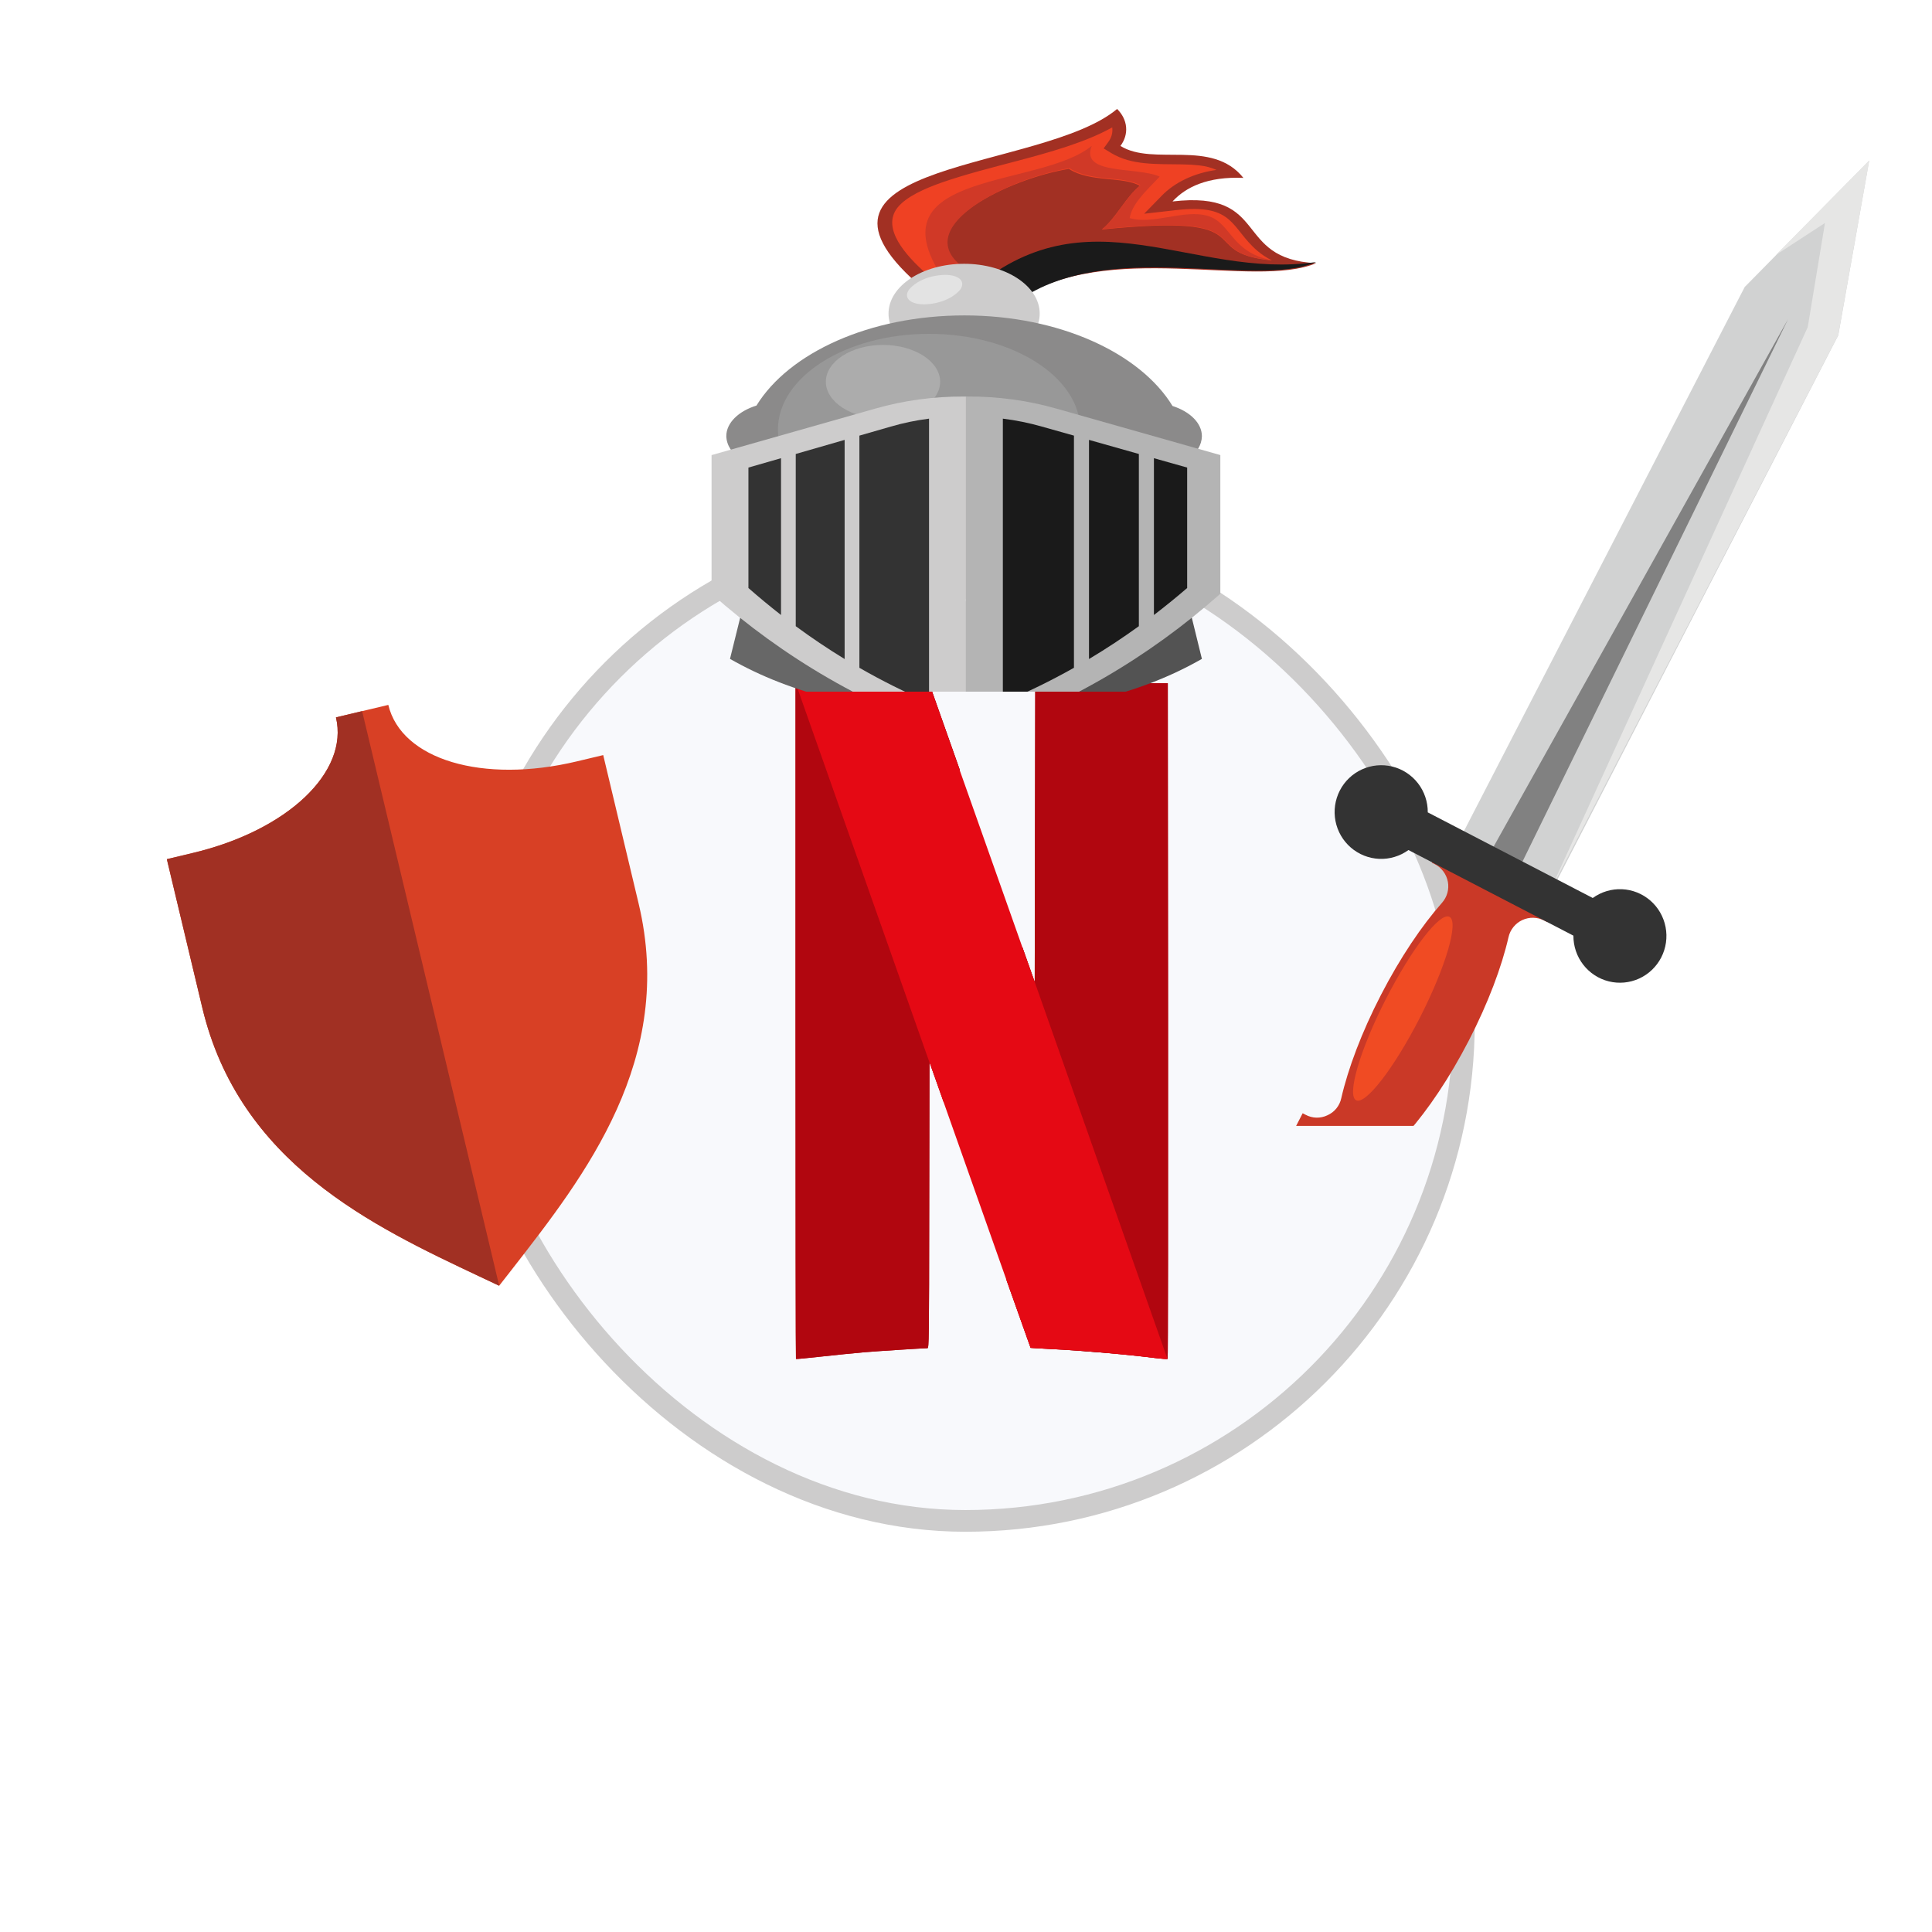 <svg width="89" height="89" viewBox="0 0 89 89" fill="none" xmlns="http://www.w3.org/2000/svg">
<rect x="21.502" y="24.128" width="45.934" height="45.934" rx="22.967" fill="#F8F9FC"/>
<rect x="21.502" y="24.128" width="45.934" height="45.934" rx="22.967" stroke="#CDCCCC"/>
<path d="M47.69 31.475L47.678 38.359L47.666 45.243L47.1 43.645V43.641L46.367 58.967C47.088 60.999 47.473 62.085 47.477 62.09C47.481 62.094 47.891 62.118 48.387 62.143C49.887 62.217 51.747 62.376 53.161 62.553C53.489 62.593 53.767 62.614 53.788 62.598C53.808 62.581 53.812 55.574 53.808 47.022L53.796 31.475H47.69Z" fill="#B1060F"/>
<path d="M36.647 31.454V47.018C36.647 55.578 36.655 62.59 36.667 62.602C36.68 62.614 37.208 62.561 37.848 62.491C38.487 62.421 39.368 62.331 39.806 62.294C40.478 62.237 42.495 62.11 42.724 62.106C42.794 62.106 42.798 61.758 42.806 55.513L42.818 48.919L43.306 50.296C43.38 50.509 43.404 50.575 43.478 50.784L44.212 35.462C44.056 35.024 44.138 35.253 43.962 34.753C43.363 33.061 42.855 31.631 42.835 31.565L42.794 31.45H36.647V31.454Z" fill="#B1060F"/>
<path d="M47.69 31.475L47.678 38.359L47.666 45.243L47.1 43.645V43.641L46.367 58.967C47.088 60.999 47.473 62.085 47.477 62.09C47.481 62.094 47.891 62.118 48.387 62.143C49.887 62.217 51.747 62.376 53.161 62.553C53.489 62.593 53.767 62.614 53.788 62.598C53.808 62.581 53.812 55.574 53.808 47.022L53.796 31.475H47.69Z" fill="#B1060F"/>
<path d="M36.647 31.454V47.018C36.647 55.578 36.655 62.59 36.667 62.602C36.68 62.614 37.208 62.561 37.848 62.491C38.487 62.421 39.368 62.331 39.806 62.294C40.478 62.237 42.495 62.11 42.724 62.106C42.794 62.106 42.798 61.758 42.806 55.513L42.818 48.919L43.306 50.296C43.38 50.509 43.404 50.575 43.478 50.784L44.212 35.462C44.056 35.024 44.138 35.253 43.962 34.753C43.363 33.061 42.855 31.631 42.835 31.565L42.794 31.45H36.647V31.454Z" fill="#B1060F"/>
<path d="M36.647 31.454V40.191L42.802 56.517C42.802 56.144 42.802 55.939 42.806 55.513L42.818 48.919L43.306 50.296C46.01 57.967 47.465 62.081 47.473 62.09C47.477 62.094 47.887 62.118 48.383 62.143C49.883 62.217 51.743 62.376 53.157 62.553C53.485 62.594 53.764 62.614 53.784 62.598C53.796 62.585 53.804 59.151 53.804 54.304L47.682 36.691L47.678 38.359L47.666 45.243L47.1 43.645C46.547 42.084 46.178 41.039 43.953 34.753C43.355 33.061 42.847 31.631 42.826 31.565L42.785 31.45H36.647V31.454Z" fill="url(#paint0_radial_182_2460)"/>
<path d="M36.647 31.454L42.814 48.931V48.923L43.302 50.3C46.01 57.967 47.465 62.081 47.473 62.09C47.477 62.094 47.887 62.118 48.383 62.143C49.883 62.217 51.743 62.376 53.157 62.553C53.481 62.594 53.764 62.614 53.78 62.598L47.666 45.239V45.243L47.1 43.645C46.547 42.084 46.178 41.039 43.953 34.753C43.355 33.061 42.847 31.631 42.826 31.565L42.785 31.45H39.716L36.647 31.454Z" fill="#E50914"/>
<g filter="url(#filter0_d_182_2460)">
<path d="M22.995 55.229L23.606 54.447C26.959 50.145 31.129 44.792 29.418 37.619L27.788 30.784L26.582 31.072C22.227 32.111 18.49 30.993 17.888 28.472L15.476 29.047C16.078 31.568 13.247 34.253 8.892 35.291L7.686 35.579L9.317 42.414C11.028 49.587 17.166 52.481 22.098 54.806L22.995 55.229Z" fill="#D84025"/>
</g>
<g filter="url(#filter1_d_182_2460)">
<path d="M8.892 35.291C13.247 34.253 16.077 31.568 15.476 29.047L16.682 28.759L22.996 55.227L22.995 55.229L22.098 54.806C17.166 52.48 11.028 49.587 9.317 42.414L7.686 35.579L8.892 35.291Z" fill="#A13023"/>
</g>
<g clip-path="url(#clip0_182_2460)">
<g filter="url(#filter2_d_182_2460)">
<path fill-rule="evenodd" clip-rule="evenodd" d="M54.444 22.588C54.753 23.844 55.061 25.099 55.367 26.352C52.543 27.968 48.977 28.871 44.498 28.872V23.689L54.444 22.588Z" fill="#535353"/>
<path fill-rule="evenodd" clip-rule="evenodd" d="M34.56 22.588C34.246 23.844 33.936 25.099 33.628 26.352C36.458 27.968 40.016 28.871 44.498 28.872V23.689L34.56 22.588Z" fill="#676767"/>
<path fill-rule="evenodd" clip-rule="evenodd" d="M42.274 9.076C35.822 3.369 48.023 3.91 51.461 1.019C51.704 1.26 51.848 1.551 51.875 1.854C51.902 2.157 51.812 2.459 51.614 2.723C53.141 3.672 55.824 2.378 57.279 4.195C55.63 4.124 54.626 4.618 54.014 5.28C58.536 4.756 56.767 7.943 60.632 8.123C57.753 9.342 50.99 7.001 46.809 9.851C44.921 9.798 44.162 9.133 42.274 9.076Z" fill="#A23023"/>
<path fill-rule="evenodd" clip-rule="evenodd" d="M60.63 8.07C57.78 9.33 51.067 6.93 46.916 9.851C46.144 9.818 45.384 9.684 44.667 9.455C50.096 4.661 54.914 8.917 60.632 8.07H60.63Z" fill="#1A1A1A"/>
<path fill-rule="evenodd" clip-rule="evenodd" d="M42.651 8.591C43.397 8.649 44.127 8.783 44.824 8.989L44.873 9.001C44.63 8.73 44.391 8.459 44.156 8.187C42.02 6.371 46.514 4.222 49.24 3.781C50.221 4.415 51.734 4.115 52.508 4.56C51.84 5.1 51.426 6.034 50.756 6.573C58.408 5.799 54.922 7.641 58.594 7.998C58.347 7.873 58.123 7.725 57.926 7.557C56.697 6.512 56.879 5.372 54.199 5.677L52.707 5.846C52.971 5.573 53.236 5.301 53.504 5.03C54.108 4.399 55.018 3.968 56.041 3.827C55.801 3.722 55.537 3.652 55.262 3.621C55.001 3.591 54.736 3.575 54.471 3.573C53.279 3.552 52.141 3.622 51.193 3.052L50.84 2.837C50.91 2.742 50.981 2.649 51.045 2.556C51.204 2.347 51.27 2.107 51.236 1.868C50.006 2.562 48.305 3.029 46.848 3.416C45.694 3.721 44.483 4.026 43.389 4.406C42.617 4.678 41.75 5.054 41.34 5.57C40.596 6.531 41.746 7.78 42.651 8.591Z" fill="#EF4123"/>
<path fill-rule="evenodd" clip-rule="evenodd" d="M43.726 8.717C44.114 8.793 44.496 8.884 44.872 8.989L44.921 9.001C44.678 8.728 44.44 8.455 44.206 8.182C42.078 6.354 46.556 4.191 49.272 3.747C50.25 4.386 51.757 4.083 52.529 4.532C51.864 5.075 51.451 6.014 50.783 6.558C58.408 5.778 54.935 7.632 58.594 7.991C56.689 7.618 56.724 6.271 55.641 5.947C54.559 5.623 53.13 6.369 52.039 6.045C52.154 5.42 52.67 4.912 53.422 4.137C52.378 3.663 49.746 4.087 50.293 2.717C47.951 4.659 40.406 3.855 43.269 8.55L43.726 8.717Z" fill="#D03927"/>
<path d="M44.413 12.738C46.336 12.738 47.895 11.711 47.895 10.445C47.895 9.179 46.336 8.152 44.413 8.152C42.49 8.152 40.931 9.179 40.931 10.445C40.931 11.711 42.49 12.738 44.413 12.738Z" fill="#CDCCCC"/>
<path fill-rule="evenodd" clip-rule="evenodd" d="M44.428 10.53C48.793 10.53 52.523 12.261 54.014 14.702C54.816 14.959 55.367 15.489 55.367 16.095C55.363 16.297 55.302 16.496 55.188 16.679C55.075 16.861 54.911 17.024 54.707 17.157C54.633 20.727 50.059 23.607 44.428 23.607C38.796 23.607 34.239 20.733 34.153 17.172C33.94 17.039 33.768 16.874 33.648 16.687C33.528 16.5 33.463 16.296 33.458 16.089C33.458 15.477 34.028 14.936 34.847 14.683C36.346 12.248 40.069 10.53 44.428 10.53Z" fill="#8B8A8A"/>
<path fill-rule="evenodd" clip-rule="evenodd" d="M42.799 20.211C46.637 20.211 49.763 18.231 49.763 15.795C49.763 13.359 46.631 11.379 42.799 11.379C38.967 11.379 35.836 13.359 35.836 15.795C35.836 18.231 38.959 20.211 42.799 20.211Z" fill="#989898"/>
<path fill-rule="evenodd" clip-rule="evenodd" d="M40.676 15.285C42.127 15.285 43.309 14.522 43.309 13.587C43.309 12.652 42.127 11.889 40.676 11.889C39.226 11.889 38.044 12.651 38.044 13.587C38.044 14.524 39.238 15.285 40.676 15.285Z" fill="#ACACAC"/>
<path fill-rule="evenodd" clip-rule="evenodd" d="M44.498 14.267H44.398C43.01 14.261 41.631 14.449 40.331 14.82L32.779 16.965V23.355C36.083 26.279 39.937 28.57 44.498 30.061V14.267Z" fill="#CDCCCC"/>
<path fill-rule="evenodd" clip-rule="evenodd" d="M42.799 15.285C42.197 15.362 41.607 15.484 41.036 15.651L39.589 16.068V26.762C40.61 27.351 41.682 27.886 42.797 28.363V15.285H42.799ZM38.909 16.264L36.657 16.913V24.846C37.369 25.37 38.119 25.877 38.909 26.359V16.264ZM35.979 17.107L34.477 17.539V23.087C34.958 23.51 35.459 23.924 35.979 24.331V17.107Z" fill="#333333"/>
<path fill-rule="evenodd" clip-rule="evenodd" d="M44.498 14.266H44.597C45.982 14.262 47.357 14.45 48.654 14.82L56.216 16.963V23.353C52.91 26.279 49.057 28.57 44.498 30.061V14.266Z" fill="#B4B4B4"/>
<path fill-rule="evenodd" clip-rule="evenodd" d="M46.196 15.285C46.81 15.362 47.413 15.484 47.995 15.651L49.473 16.068V26.762C48.429 27.351 47.335 27.886 46.198 28.363V15.285H46.196ZM50.166 16.264L52.463 16.913V24.846C51.738 25.37 50.973 25.877 50.166 26.359V16.264ZM53.157 17.107L54.688 17.539V23.087C54.198 23.51 53.688 23.924 53.157 24.331V17.107Z" fill="#1A1A1A"/>
<path fill-rule="evenodd" clip-rule="evenodd" d="M43.534 8.662C44.186 8.662 44.499 8.967 44.233 9.341C44.065 9.541 43.824 9.709 43.533 9.828C43.243 9.946 42.911 10.013 42.572 10.02C41.922 10.02 41.609 9.717 41.875 9.341C42.043 9.141 42.284 8.974 42.574 8.855C42.864 8.736 43.195 8.67 43.534 8.662Z" fill="#E3E3E3"/>
</g>
</g>
<g clip-path="url(#clip1_182_2460)">
<g filter="url(#filter3_d_182_2460)">
<path fill-rule="evenodd" clip-rule="evenodd" d="M60.009 47.283L60.145 47.354C60.299 47.437 60.471 47.482 60.645 47.486C60.821 47.489 60.994 47.452 61.151 47.376C61.311 47.304 61.452 47.197 61.562 47.061C61.673 46.925 61.749 46.765 61.786 46.594C62.099 45.228 62.724 43.559 63.614 41.834C64.503 40.11 65.502 38.635 66.427 37.589C66.543 37.458 66.628 37.303 66.675 37.135C66.722 36.967 66.73 36.791 66.698 36.619C66.666 36.448 66.595 36.286 66.491 36.146C66.387 36.006 66.253 35.891 66.098 35.811L65.96 35.741L66.526 34.647L69.183 36.016L71.841 37.384L71.275 38.478L71.139 38.408C70.983 38.326 70.811 38.282 70.635 38.278C70.46 38.274 70.285 38.31 70.126 38.384C69.967 38.458 69.827 38.568 69.717 38.705C69.607 38.842 69.529 39.002 69.491 39.174C69.179 40.538 68.553 42.209 67.664 43.932C66.775 45.655 65.776 47.132 64.85 48.178C64.734 48.308 64.65 48.463 64.603 48.631C64.556 48.8 64.548 48.976 64.58 49.148C64.612 49.319 64.682 49.481 64.786 49.622C64.89 49.762 65.025 49.876 65.18 49.956L65.318 50.027L64.752 51.121L62.094 49.753L59.443 48.379L60.009 47.283Z" fill="#CA3927"/>
<path fill-rule="evenodd" clip-rule="evenodd" d="M66.773 38.234C67.212 38.463 66.603 40.541 65.412 42.874C64.221 45.206 62.9 46.913 62.469 46.685C62.039 46.456 62.64 44.377 63.831 42.045C65.022 39.713 66.335 38.005 66.773 38.234Z" fill="#F04B23"/>
<path fill-rule="evenodd" clip-rule="evenodd" d="M86.107 3.397L84.683 11.445L71.396 37.194L67.085 34.97L80.372 9.221L86.107 3.397Z" fill="#D1D2D2"/>
<path fill-rule="evenodd" clip-rule="evenodd" d="M81.808 7.744L84.07 6.271L83.275 11.073L71.332 37.194L84.677 11.445L86.107 3.397L81.808 7.744Z" fill="#E6E6E5"/>
<path fill-rule="evenodd" clip-rule="evenodd" d="M82.371 10.7L76.093 23.522L69.814 36.345L69.128 35.996L68.444 35.648L75.408 23.174L82.371 10.7Z" fill="#818181"/>
<path fill-rule="evenodd" clip-rule="evenodd" d="M65.772 33.423L73.372 37.367C73.763 37.084 74.237 36.942 74.718 36.963C75.199 36.984 75.659 37.168 76.023 37.484C76.388 37.8 76.636 38.231 76.727 38.706C76.819 39.182 76.748 39.674 76.528 40.104C76.307 40.535 75.948 40.877 75.51 41.078C75.071 41.278 74.579 41.324 74.111 41.208C73.644 41.092 73.229 40.821 72.933 40.439C72.637 40.057 72.478 39.586 72.481 39.102L64.882 35.158C64.49 35.442 64.015 35.585 63.534 35.564C63.052 35.543 62.591 35.359 62.226 35.042C61.86 34.726 61.612 34.295 61.52 33.819C61.428 33.342 61.499 32.849 61.72 32.418C61.941 31.987 62.301 31.644 62.74 31.443C63.179 31.243 63.672 31.197 64.141 31.313C64.609 31.429 65.025 31.701 65.321 32.083C65.617 32.466 65.776 32.938 65.772 33.423Z" fill="#333333"/>
</g>
</g>
<g filter="url(#filter4_d_182_2460)">
<path d="M13.024 74.761H13.924V83.509H12.928L7.708 76.069V83.509H6.796V74.761H7.864L13.024 82.117V74.761ZM21.398 80.797H16.574C16.606 81.381 16.826 81.865 17.234 82.249C17.634 82.641 18.126 82.837 18.71 82.837C19.166 82.837 19.554 82.729 19.874 82.513C20.194 82.289 20.422 81.973 20.558 81.565L21.326 81.805C21.158 82.365 20.834 82.809 20.354 83.137C19.858 83.457 19.314 83.617 18.722 83.617C18.162 83.617 17.646 83.477 17.174 83.197C16.702 82.917 16.342 82.541 16.094 82.069C15.83 81.605 15.698 81.089 15.698 80.521C15.698 79.977 15.822 79.473 16.07 79.009C16.302 78.537 16.65 78.157 17.114 77.869C17.562 77.581 18.058 77.437 18.602 77.437C19.202 77.437 19.714 77.573 20.138 77.845C20.57 78.109 20.89 78.473 21.098 78.937C21.306 79.377 21.41 79.901 21.41 80.509C21.41 80.613 21.406 80.709 21.398 80.797ZM16.586 80.053H20.534C20.478 79.509 20.278 79.061 19.934 78.709C19.598 78.373 19.154 78.205 18.602 78.205C18.098 78.205 17.654 78.385 17.27 78.745C16.886 79.121 16.658 79.557 16.586 80.053ZM24.769 83.557C23.641 83.557 23.077 83.025 23.077 81.961V78.313H21.973V77.545H23.077V75.829H23.941V77.545H25.453V78.313H23.941V81.949C23.941 82.509 24.265 82.789 24.913 82.789C25.065 82.789 25.245 82.773 25.453 82.741V83.461C25.245 83.525 25.017 83.557 24.769 83.557ZM27.367 78.301H26.215V77.545H27.367V76.441C27.367 75.785 27.531 75.273 27.859 74.905C28.195 74.561 28.639 74.389 29.191 74.389C29.423 74.389 29.639 74.425 29.839 74.497V75.229C29.695 75.181 29.491 75.157 29.227 75.157C28.979 75.157 28.759 75.237 28.567 75.397C28.343 75.597 28.231 75.937 28.231 76.417V77.545H30.979V74.401H31.855V83.509H30.979V78.301H28.231V83.509H27.367V78.301ZM33.801 75.877C33.673 75.733 33.609 75.577 33.609 75.409C33.609 75.241 33.673 75.085 33.801 74.941C33.929 74.813 34.085 74.749 34.269 74.749C34.445 74.749 34.597 74.813 34.725 74.941C34.853 75.069 34.917 75.225 34.917 75.409C34.917 75.593 34.853 75.749 34.725 75.877C34.597 76.005 34.445 76.069 34.269 76.069C34.085 76.069 33.929 76.005 33.801 75.877ZM33.825 83.509V77.545H34.701V83.509H33.825ZM40.609 83.509L38.761 81.085L36.913 83.509H35.893L38.257 80.473L35.989 77.545H37.009L38.773 79.861L40.537 77.545H41.545L39.289 80.461L41.641 83.509H40.609ZM45.559 79.513V79.225C45.559 78.073 45.839 77.025 46.399 76.081C46.951 75.129 47.731 74.365 48.739 73.789L49.099 74.353C47.331 75.489 46.447 77.117 46.447 79.237V79.501C46.447 81.605 47.331 83.229 49.099 84.373L48.739 84.961C47.731 84.377 46.951 83.609 46.399 82.657C45.839 81.713 45.559 80.665 45.559 79.513ZM56.84 74.761H57.74V83.509H56.744L51.524 76.069V83.509H50.612V74.761H51.68L56.84 82.117V74.761ZM61.099 75.625V78.769H65.215V79.609H61.099V83.509H60.175V74.761H65.599V75.625H61.099ZM67.264 83.509V74.761H68.188V82.645H72.34V83.509H67.264ZM79.396 83.509L76.552 79.681L73.732 83.509H72.652L76.012 79.033L72.808 74.761H73.876L76.576 78.361L79.252 74.761H80.32L77.116 79.021L80.464 83.509H79.396ZM84.388 79.225V79.513C84.388 80.673 84.112 81.725 83.561 82.669C83.001 83.613 82.216 84.377 81.209 84.961L80.849 84.373C82.617 83.229 83.501 81.605 83.501 79.501V79.237C83.501 77.117 82.617 75.489 80.849 74.353L81.209 73.789C82.216 74.357 83.001 75.117 83.561 76.069C84.112 77.021 84.388 78.073 84.388 79.225Z" fill="white"/>
</g>
<defs>
<filter id="filter0_d_182_2460" x="3.687" y="28.472" width="30.129" height="34.757" filterUnits="userSpaceOnUse" color-interpolation-filters="sRGB">
<feFlood flood-opacity="0" result="BackgroundImageFix"/>
<feColorMatrix in="SourceAlpha" type="matrix" values="0 0 0 0 0 0 0 0 0 0 0 0 0 0 0 0 0 0 127 0" result="hardAlpha"/>
<feOffset dy="4"/>
<feGaussianBlur stdDeviation="2"/>
<feComposite in2="hardAlpha" operator="out"/>
<feColorMatrix type="matrix" values="0 0 0 0 0 0 0 0 0 0 0 0 0 0 0 0 0 0 0.25 0"/>
<feBlend mode="normal" in2="BackgroundImageFix" result="effect1_dropShadow_182_2460"/>
<feBlend mode="normal" in="SourceGraphic" in2="effect1_dropShadow_182_2460" result="shape"/>
</filter>
<filter id="filter1_d_182_2460" x="3.687" y="28.759" width="23.31" height="34.47" filterUnits="userSpaceOnUse" color-interpolation-filters="sRGB">
<feFlood flood-opacity="0" result="BackgroundImageFix"/>
<feColorMatrix in="SourceAlpha" type="matrix" values="0 0 0 0 0 0 0 0 0 0 0 0 0 0 0 0 0 0 127 0" result="hardAlpha"/>
<feOffset dy="4"/>
<feGaussianBlur stdDeviation="2"/>
<feComposite in2="hardAlpha" operator="out"/>
<feColorMatrix type="matrix" values="0 0 0 0 0 0 0 0 0 0 0 0 0 0 0 0 0 0 0.25 0"/>
<feBlend mode="normal" in2="BackgroundImageFix" result="effect1_dropShadow_182_2460"/>
<feBlend mode="normal" in="SourceGraphic" in2="effect1_dropShadow_182_2460" result="shape"/>
</filter>
<filter id="filter2_d_182_2460" x="22.779" y="-4.981" width="47.853" height="49.042" filterUnits="userSpaceOnUse" color-interpolation-filters="sRGB">
<feFlood flood-opacity="0" result="BackgroundImageFix"/>
<feColorMatrix in="SourceAlpha" type="matrix" values="0 0 0 0 0 0 0 0 0 0 0 0 0 0 0 0 0 0 127 0" result="hardAlpha"/>
<feOffset dy="4"/>
<feGaussianBlur stdDeviation="5"/>
<feComposite in2="hardAlpha" operator="out"/>
<feColorMatrix type="matrix" values="0 0 0 0 0 0 0 0 0 0 0 0 0 0 0 0 0 0 0.5 0"/>
<feBlend mode="normal" in2="BackgroundImageFix" result="effect1_dropShadow_182_2460"/>
<feBlend mode="normal" in="SourceGraphic" in2="effect1_dropShadow_182_2460" result="shape"/>
</filter>
<filter id="filter3_d_182_2460" x="49.443" y="-2.603" width="46.665" height="67.724" filterUnits="userSpaceOnUse" color-interpolation-filters="sRGB">
<feFlood flood-opacity="0" result="BackgroundImageFix"/>
<feColorMatrix in="SourceAlpha" type="matrix" values="0 0 0 0 0 0 0 0 0 0 0 0 0 0 0 0 0 0 127 0" result="hardAlpha"/>
<feOffset dy="4"/>
<feGaussianBlur stdDeviation="5"/>
<feComposite in2="hardAlpha" operator="out"/>
<feColorMatrix type="matrix" values="0 0 0 0 0 0 0 0 0 0 0 0 0 0 0 0 0 0 0.5 0"/>
<feBlend mode="normal" in2="BackgroundImageFix" result="effect1_dropShadow_182_2460"/>
<feBlend mode="normal" in="SourceGraphic" in2="effect1_dropShadow_182_2460" result="shape"/>
</filter>
<filter id="filter4_d_182_2460" x="4.795" y="73.789" width="81.593" height="15.172" filterUnits="userSpaceOnUse" color-interpolation-filters="sRGB">
<feFlood flood-opacity="0" result="BackgroundImageFix"/>
<feColorMatrix in="SourceAlpha" type="matrix" values="0 0 0 0 0 0 0 0 0 0 0 0 0 0 0 0 0 0 127 0" result="hardAlpha"/>
<feOffset dy="2"/>
<feGaussianBlur stdDeviation="1"/>
<feComposite in2="hardAlpha" operator="out"/>
<feColorMatrix type="matrix" values="0 0 0 0 0 0 0 0 0 0 0 0 0 0 0 0 0 0 0.5 0"/>
<feBlend mode="normal" in2="BackgroundImageFix" result="effect1_dropShadow_182_2460"/>
<feBlend mode="normal" in="SourceGraphic" in2="effect1_dropShadow_182_2460" result="shape"/>
</filter>
<radialGradient id="paint0_radial_182_2460" cx="0" cy="0" r="1" gradientUnits="userSpaceOnUse" gradientTransform="translate(44.938 46.846) rotate(-19.101) scale(1.131 41.422)">
<stop/>
<stop offset="1" stop-opacity="0"/>
</radialGradient>
<clipPath id="clip0_182_2460">
<rect width="30.571" height="31.865" fill="white" transform="translate(31.93)"/>
</clipPath>
<clipPath id="clip1_182_2460">
<rect width="28.884" height="51.868" fill="white" transform="translate(59.613)"/>
</clipPath>
</defs>
</svg>

